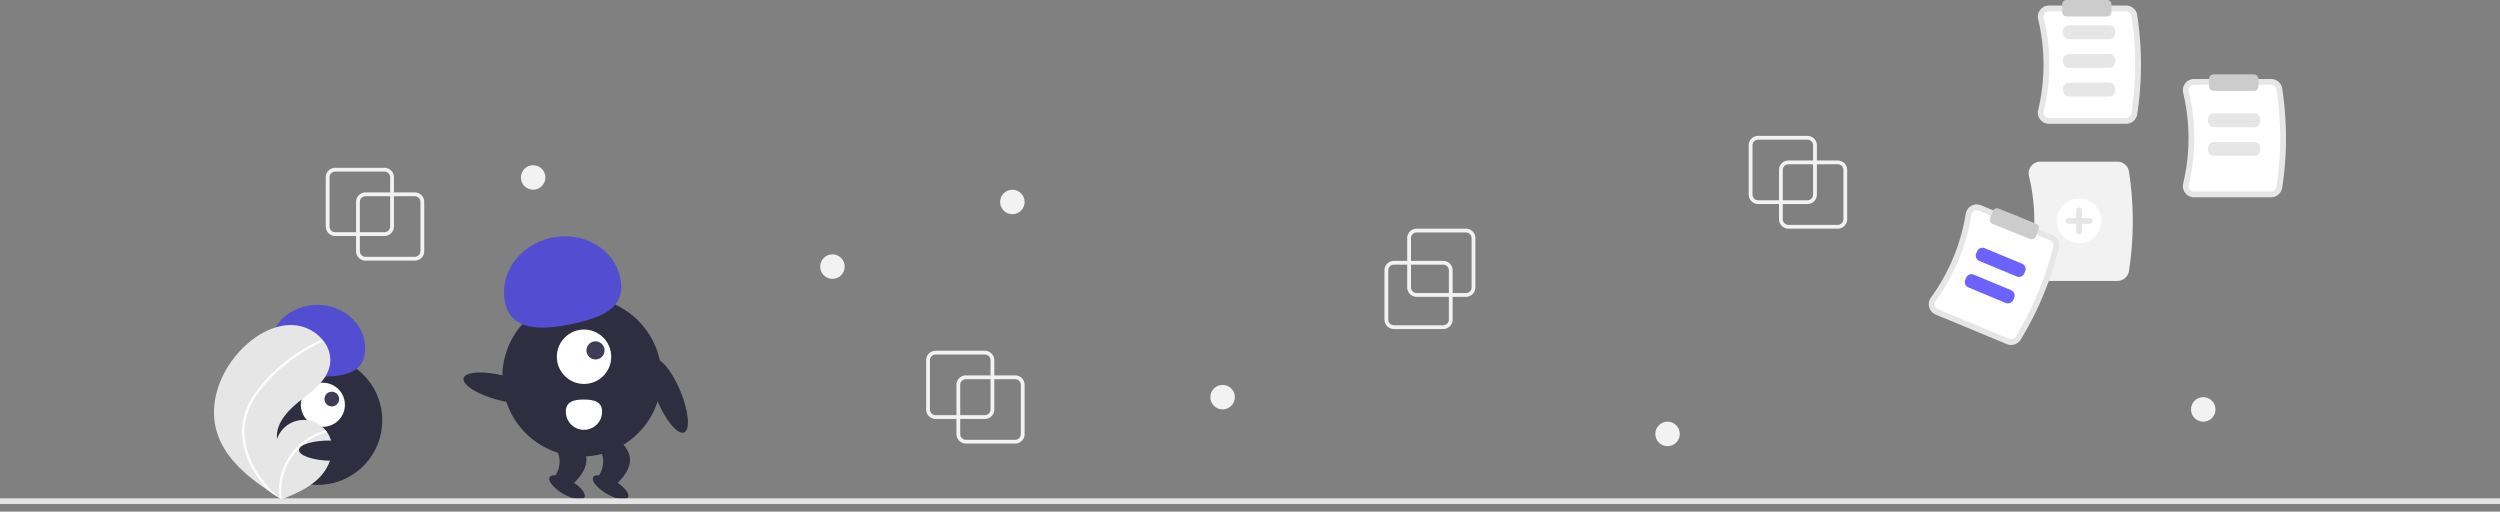 <svg xmlns="http://www.w3.org/2000/svg" width="1320" height="270.118" viewBox="0 0 1320 270.118">
  <rect x="0" y="0" width="1320" height="270.118" fill="#808080" stroke="none"/>
  <g id="Group_203" data-name="Group 203" transform="translate(-300 -3518.4)">
    <g id="Group_195" data-name="Group 195" transform="translate(543.146 3643.167)">
      <ellipse id="Ellipse_329" data-name="Ellipse 329" cx="21.006" cy="6.594" rx="21.006" ry="6.594" transform="translate(40.678 91.803) rotate(-165.518)" fill="#2f2e41"/>
      <ellipse id="Ellipse_330" data-name="Ellipse 330" cx="21.006" cy="6.594" rx="21.006" ry="6.594" transform="matrix(-0.384, -0.923, 0.923, -0.384, 111.96, 106.093)" fill="#2f2e41"/>
      <ellipse id="Ellipse_331" data-name="Ellipse 331" cx="42.012" cy="42.012" rx="42.012" ry="42.012" transform="translate(22.093 32.218)" fill="#2f2e41"/>
      <path id="Path_444" data-name="Path 444" d="M739.963,457.55l12.763.059c9.343-9.2,7.96-16.58.106-22.867l-12.763-.059C745.953,441.928,747.522,449.448,739.963,457.55Z" transform="translate(-669.735 -327.453)" fill="#2f2e41"/>
      <ellipse id="Ellipse_332" data-name="Ellipse 332" cx="10.636" cy="3.988" rx="10.636" ry="3.988" transform="matrix(-0.864, -0.504, 0.504, -0.864, 86.435, 141.337)" fill="#2f2e41"/>
      <path id="Path_445" data-name="Path 445" d="M762.963,457.55l12.763.059c9.343-9.2,7.96-16.58.106-22.867l-12.763-.059C768.953,441.928,770.522,449.448,762.963,457.55Z" transform="translate(-715.735 -327.453)" fill="#2f2e41"/>
      <ellipse id="Ellipse_333" data-name="Ellipse 333" cx="10.636" cy="3.988" rx="10.636" ry="3.988" transform="matrix(-0.864, -0.504, 0.504, -0.864, 63.435, 141.337)" fill="#2f2e41"/>
      <ellipse id="Ellipse_334" data-name="Ellipse 334" cx="14.359" cy="14.359" rx="14.359" ry="14.359" transform="translate(50.861 49.241)" fill="#fff"/>
      <ellipse id="Ellipse_335" data-name="Ellipse 335" cx="4.786" cy="4.786" rx="4.786" ry="4.786" transform="translate(66.497 55.45)" fill="#3f3d56"/>
      <path id="Path_446" data-name="Path 446" d="M745.152,362.423c-3.322-15.208,7.593-30.508,24.38-34.175s33.087,5.69,36.408,20.9-7.818,20.759-24.6,24.426S748.474,377.631,745.152,362.423Z" transform="translate(-721.618 -327.453)" fill="#534dd1"/>
      <path id="Path_447" data-name="Path 447" d="M754.7,419.99a9.572,9.572,0,1,0,19.144.138v-.049c.025-5.287-4.256-6.4-9.543-6.426S754.728,414.7,754.7,419.99Z" transform="translate(-699.088 -327.453)" fill="#fff"/>
    </g>
    <g id="undraw_add_notes_re_ln36" transform="translate(1318.399 3518.4)">
      <path id="Path_448" data-name="Path 448" d="M632.833,276.434h-40.7a5.858,5.858,0,0,1-4.627-2.242h0A5.931,5.931,0,0,1,586.4,269.1a102.911,102.911,0,0,0,0-47.8,5.933,5.933,0,0,1,1.111-5.087,5.858,5.858,0,0,1,4.627-2.242h40.7a5.933,5.933,0,0,1,5.838,4.979,172.5,172.5,0,0,1,0,52.5,5.933,5.933,0,0,1-5.838,4.979Z" transform="translate(-528.639 -211.054)" fill="#e6e6e6"/>
      <path id="Path_449" data-name="Path 449" d="M595.072,219.978a2.814,2.814,0,0,0-2.223,1.076,2.889,2.889,0,0,0-.538,2.477,105.986,105.986,0,0,1,0,49.225,2.887,2.887,0,0,0,.537,2.477h0a2.813,2.813,0,0,0,2.222,1.076h40.7a2.849,2.849,0,0,0,2.812-2.382,169.443,169.443,0,0,0,0-51.568,2.849,2.849,0,0,0-2.812-2.382Z" transform="translate(-531.578 -213.992)" fill="#fff"/>
      <path id="Path_450" data-name="Path 450" d="M636.716,241.806H615.359a3.066,3.066,0,0,1-3.062-3.062v-1.2a3.066,3.066,0,0,1,3.062-3.062h21.357a3.066,3.066,0,0,1,3.062,3.062v1.2a3.066,3.066,0,0,1-3.062,3.062Z" transform="translate(-541.403 -221.095)" fill="#e6e6e6"/>
      <path id="Path_451" data-name="Path 451" d="M636.716,271.431H615.359a3.066,3.066,0,0,1-3.062-3.062v-1.2a3.066,3.066,0,0,1,3.062-3.062h21.357a3.066,3.066,0,0,1,3.062,3.062v1.2A3.066,3.066,0,0,1,636.716,271.431Z" transform="translate(-541.403 -235.599)" fill="#e6e6e6"/>
      <path id="Path_452" data-name="Path 452" d="M636.716,301.057H615.359a3.066,3.066,0,0,1-3.062-3.062v-1.2a3.066,3.066,0,0,1,3.062-3.062h21.357a3.066,3.066,0,0,1,3.062,3.062v1.2A3.066,3.066,0,0,1,636.716,301.057Z" transform="translate(-541.403 -250.104)" fill="#e6e6e6"/>
      <path id="Path_453" data-name="Path 453" d="M782.833,352.434h-40.7a5.858,5.858,0,0,1-4.627-2.242h0A5.931,5.931,0,0,1,736.4,345.1a102.911,102.911,0,0,0,0-47.8,5.933,5.933,0,0,1,1.111-5.087,5.858,5.858,0,0,1,4.627-2.242h40.7a5.933,5.933,0,0,1,5.838,4.979,172.493,172.493,0,0,1,0,52.5,5.932,5.932,0,0,1-5.838,4.979Z" transform="translate(-602.08 -248.264)" fill="#e6e6e6"/>
      <path id="Path_454" data-name="Path 454" d="M745.072,295.978a2.814,2.814,0,0,0-2.222,1.076,2.888,2.888,0,0,0-.538,2.477,105.986,105.986,0,0,1,0,49.225,2.887,2.887,0,0,0,.537,2.477h0a2.813,2.813,0,0,0,2.222,1.076h40.7a2.849,2.849,0,0,0,2.812-2.382,169.441,169.441,0,0,0,0-51.568,2.849,2.849,0,0,0-2.812-2.382Z" transform="translate(-605.019 -251.202)" fill="#fff"/>
      <path id="Path_455" data-name="Path 455" d="M623.588,438.445h-40.7a6.112,6.112,0,0,1-4.827-2.34A6.185,6.185,0,0,1,576.9,430.8a102.656,102.656,0,0,0,0-47.678,6.186,6.186,0,0,1,1.159-5.3,6.112,6.112,0,0,1,4.828-2.34h40.7a6.189,6.189,0,0,1,6.091,5.2,172.749,172.749,0,0,1,0,52.576A6.189,6.189,0,0,1,623.588,438.445Z" transform="translate(-523.987 -290.126)" fill="#f2f2f2"/>
      <path id="Path_456" data-name="Path 456" d="M786.716,332.806H765.358a3.066,3.066,0,0,1-3.062-3.062v-1.2a3.066,3.066,0,0,1,3.062-3.062h21.357a3.066,3.066,0,0,1,3.062,3.062v1.2A3.065,3.065,0,0,1,786.716,332.806Z" transform="translate(-614.844 -265.649)" fill="#e6e6e6"/>
      <path id="Path_457" data-name="Path 457" d="M786.716,362.431H765.358a3.066,3.066,0,0,1-3.062-3.062v-1.2a3.066,3.066,0,0,1,3.062-3.062h21.357a3.066,3.066,0,0,1,3.062,3.062v1.2A3.066,3.066,0,0,1,786.716,362.431Z" transform="translate(-614.844 -280.154)" fill="#e6e6e6"/>
      <ellipse id="Ellipse_336" data-name="Ellipse 336" cx="11.739" cy="11.739" rx="11.739" ry="11.739" transform="translate(67.626 104.886)" fill="#fff"/>
      <path id="Path_458" data-name="Path 458" d="M627.654,428.364h-4.083v-4.083a1.531,1.531,0,1,0-3.062,0v4.083h-4.083a1.531,1.531,0,1,0,0,3.062h4.083v4.083a1.531,1.531,0,0,0,3.062,0v-4.083h4.083a1.531,1.531,0,1,0,0-3.062Z" transform="translate(-542.675 -313.27)" fill="#e6e6e6"/>
      <path id="Path_459" data-name="Path 459" d="M635.127,216.927H613.691a2.3,2.3,0,0,1-2.3-2.3v-4.083a2.3,2.3,0,0,1,2.3-2.3h21.437a2.3,2.3,0,0,1,2.3,2.3v4.083a2.3,2.3,0,0,1-2.3,2.3Z" transform="translate(-540.961 -208.25)" fill="#ccc"/>
      <path id="Path_460" data-name="Path 460" d="M787.127,293.927H765.691a2.3,2.3,0,0,1-2.3-2.3v-4.083a2.3,2.3,0,0,1,2.3-2.3h21.437a2.3,2.3,0,0,1,2.3,2.3v4.083a2.3,2.3,0,0,1-2.3,2.3Z" transform="translate(-615.381 -245.95)" fill="#ccc"/>
      <path id="Path_473" data-name="Path 473" d="M514.618,493.489l-37.584-15.615a5.859,5.859,0,0,1-3.413-3.846h0a5.932,5.932,0,0,1,.926-5.124,102.913,102.913,0,0,0,18.339-44.139,5.933,5.933,0,0,1,2.978-4.272,5.858,5.858,0,0,1,5.133-.3l37.585,15.616a5.933,5.933,0,0,1,3.481,6.838,172.494,172.494,0,0,1-20.143,48.48,5.932,5.932,0,0,1-7.3,2.358Z" transform="translate(-473.397 -311.797)" fill="#e6e6e6"/>
      <path id="Path_474" data-name="Path 474" d="M502.762,425.964a2.814,2.814,0,0,0-2.465.141,2.889,2.889,0,0,0-1.447,2.081,105.986,105.986,0,0,1-18.887,45.458,2.887,2.887,0,0,0-.454,2.493h0a2.813,2.813,0,0,0,1.639,1.847L518.733,493.6a2.849,2.849,0,0,0,3.51-1.121,169.447,169.447,0,0,0,19.786-47.621,2.849,2.849,0,0,0-1.682-3.278Z" transform="translate(-476.336 -314.737)" fill="#fff"/>
      <path id="Path_475" data-name="Path 475" d="M543.65,479.71l-19.723-8.195a3.066,3.066,0,0,1-1.653-4l.459-1.105a3.066,3.066,0,0,1,4-1.653l19.723,8.195a3.066,3.066,0,0,1,1.653,4l-.459,1.105a3.066,3.066,0,0,1-4,1.653Z" transform="translate(-497.213 -333.721)" fill="#6c63ff"/>
      <path id="Path_476" data-name="Path 476" d="M532.283,507.069l-19.723-8.195a3.066,3.066,0,0,1-1.653-4l.459-1.105a3.066,3.066,0,0,1,4-1.653l19.723,8.195a3.066,3.066,0,0,1,1.653,4l-.459,1.105A3.066,3.066,0,0,1,532.283,507.069Z" transform="translate(-491.648 -347.117)" fill="#6c63ff"/>
      <path id="Path_477" data-name="Path 477" d="M558.6,440.085a2.29,2.29,0,0,1-.861-.169l-19.874-8.035a2.3,2.3,0,0,1-1.269-2.99l1.531-3.786a2.3,2.3,0,0,1,2.99-1.268l19.874,8.035a2.3,2.3,0,0,1,1.268,2.99l-1.531,3.786A2.3,2.3,0,0,1,558.6,440.085Z" transform="translate(-504.256 -313.72)" fill="#ccc"/>
    </g>
    <rect id="Rectangle_160" data-name="Rectangle 160" width="1320" height="3" transform="translate(300 3781.519)" fill="#e4e4e4"/>
    <g id="Group_196" data-name="Group 196" transform="translate(413 3679.375)">
      <circle id="Ellipse_337" data-name="Ellipse 337" cx="34.064" cy="34.064" r="34.064" transform="translate(54.765 109.143) rotate(-135)" fill="#2f2e41"/>
      <ellipse id="Ellipse_338" data-name="Ellipse 338" cx="11.642" cy="11.642" rx="11.642" ry="11.642" transform="matrix(-0.976, -0.216, 0.216, -0.976, 66.323, 66.621)" fill="#fff"/>
      <ellipse id="Ellipse_339" data-name="Ellipse 339" cx="3.881" cy="3.881" rx="3.881" ry="3.881" transform="matrix(-0.976, -0.216, 0.216, -0.976, 65.138, 54.36)" fill="#3f3d56"/>
      <path id="Path_480" data-name="Path 480" d="M761.461,522.631c13.931-.026,23.711-2.514,23.687-15.135s-11.336-22.832-25.267-22.806-25.205,10.278-25.182,22.9S747.529,522.657,761.461,522.631Z" transform="translate(-705.346 -484.69)" fill="#534dd1"/>
      <path id="Path_481" data-name="Path 481" d="M758.133,554.172c4,13.862,15.663,23.566,27.834,31.809q2.549,1.727,5.1,3.374c.012.005.023.016.035.021.082.053.164.105.24.158l1.05.676-.191.086s-.188.1.018.016c.061-.026.125-.049.186-.074,7.07-2.852,14.266-5.913,19.685-11.255,5.621-5.547,8.906-14.248,5.862-21.536a13.914,13.914,0,0,0-1.507-2.7c-.247-.353-.513-.691-.79-1.023a14.914,14.914,0,0,0-25.615,4.532c-.894-8.325,5.971-15.3,12.577-20.444s14.119-10.744,15.4-19.023a16.136,16.136,0,0,0-3.806-12.654c-.09-.109-.181-.218-.274-.323a21.766,21.766,0,0,0-13.99-7.505c-10.135-1.053-19.979,4.311-27.341,11.357C760.754,521,753.59,538.411,758.133,554.172Z" transform="translate(-756.754 -487.508)" fill="#e6e6e6"/>
      <path id="Path_482" data-name="Path 482" d="M765.687,538.048a37,37,0,0,0-4.433,9.777,32.127,32.127,0,0,0-1.11,9.489,41.163,41.163,0,0,0,5.391,18.733,59.244,59.244,0,0,0,8.937,11.943q2.549,1.727,5.1,3.374c.012.005.023.016.035.021.082.053.164.105.24.158l1.05.676s-.379.186-.174.1c.061-.026.125-.049.186-.074a32.459,32.459,0,0,1,24.04-35.5c-.247-.353-.513-.691-.79-1.023a34.238,34.238,0,0,0-5.653,2.139,33.555,33.555,0,0,0-15.172,14.627A34.306,34.306,0,0,0,779.6,591.32c-.291-.263-.581-.532-.863-.8a60.153,60.153,0,0,1-13.374-17.394,38.294,38.294,0,0,1-4.01-18.119c.264-6.844,2.991-13.184,6.939-18.7a80.159,80.159,0,0,1,15.194-15.659,91.084,91.084,0,0,1,18.9-11.667.655.655,0,0,0,.33-.84.557.557,0,0,0-.274-.323.485.485,0,0,0-.421.018c-.834.384-1.661.773-2.483,1.179A92.117,92.117,0,0,0,780.5,521.567,74.146,74.146,0,0,0,765.687,538.048Z" transform="translate(-745.259 -489.516)" fill="#fff"/>
      <ellipse id="Ellipse_340" data-name="Ellipse 340" cx="17.032" cy="5.347" rx="17.032" ry="5.347" transform="matrix(-1, -0.02, 0.02, -1, 78.821, 82.672)" fill="#2f2e41"/>
    </g>
    <g id="Group_199" data-name="Group 199" transform="translate(-46.258 63.033)">
      <path id="Path_483" data-name="Path 483" d="M746.661,431h-26a5.006,5.006,0,0,1-5-5V400a5.006,5.006,0,0,1,5-5h26a5.006,5.006,0,0,1,5,5v26a5.006,5.006,0,0,1-5,5Zm-26-34a3,3,0,0,0-3,3v26a3,3,0,0,0,3,3h26a3,3,0,0,0,3-3V400a3,3,0,0,0-3-3Z" transform="translate(361.597 3198.104)" fill="#f2f2f2"/>
      <path id="Path_484" data-name="Path 484" d="M758.661,414h-26a5.006,5.006,0,0,1-5-5V383a5.006,5.006,0,0,1,5-5h26a5.006,5.006,0,0,1,5,5v26a5.006,5.006,0,0,1-5,5Zm-26-34a3,3,0,0,0-3,3v26a3,3,0,0,0,3,3h26a3,3,0,0,0,3-3V383a3,3,0,0,0-3-3Z" transform="translate(361.597 3198.104)" fill="#f2f2f2"/>
    </g>
    <g id="Group_200" data-name="Group 200" transform="translate(-12 58.736)">
      <path id="Path_485" data-name="Path 485" d="M553.661,331h-26a5.006,5.006,0,0,1-5-5V300a5.006,5.006,0,0,1,5-5h26a5.006,5.006,0,0,1,5,5v26a5.006,5.006,0,0,1-5,5Zm-26-34a3,3,0,0,0-3,3v26a3,3,0,0,0,3,3h26a3,3,0,0,0,3-3V300a3,3,0,0,0-3-3Z" transform="translate(728.655 3249.4)" fill="#f2f2f2"/>
      <path id="Path_486" data-name="Path 486" d="M537.661,318h-26a5.006,5.006,0,0,1-5-5V287a5.006,5.006,0,0,1,5-5h26a5.006,5.006,0,0,1,5,5v26a5.006,5.006,0,0,1-5,5Zm-26-34a3,3,0,0,0-3,3v26a3,3,0,0,0,3,3h26a3,3,0,0,0,3-3V287a3,3,0,0,0-3-3Z" transform="translate(728.655 3249.4)" fill="#f2f2f2"/>
    </g>
    <g id="Group_202" data-name="Group 202" transform="translate(-446.316 172.203)">
      <path id="Path_485-2" data-name="Path 485" d="M553.661,331h-26a5.006,5.006,0,0,1-5-5V300a5.006,5.006,0,0,1,5-5h26a5.006,5.006,0,0,1,5,5v26a5.006,5.006,0,0,1-5,5Zm-26-34a3,3,0,0,0-3,3v26a3,3,0,0,0,3,3h26a3,3,0,0,0,3-3V300a3,3,0,0,0-3-3Z" transform="translate(728.655 3249.4)" fill="#f2f2f2"/>
      <path id="Path_486-2" data-name="Path 486" d="M537.661,318h-26a5.006,5.006,0,0,1-5-5V287a5.006,5.006,0,0,1,5-5h26a5.006,5.006,0,0,1,5,5v26a5.006,5.006,0,0,1-5,5Zm-26-34a3,3,0,0,0-3,3v26a3,3,0,0,0,3,3h26a3,3,0,0,0,3-3V287a3,3,0,0,0-3-3Z" transform="translate(728.655 3249.4)" fill="#f2f2f2"/>
    </g>
    <g id="Group_201" data-name="Group 201" transform="translate(-763.316 75.6)">
      <path id="Path_485-3" data-name="Path 485" d="M553.661,331h-26a5.006,5.006,0,0,1-5-5V300a5.006,5.006,0,0,1,5-5h26a5.006,5.006,0,0,1,5,5v26a5.006,5.006,0,0,1-5,5Zm-26-34a3,3,0,0,0-3,3v26a3,3,0,0,0,3,3h26a3,3,0,0,0,3-3V300a3,3,0,0,0-3-3Z" transform="translate(728.655 3249.4)" fill="#f2f2f2"/>
      <path id="Path_486-3" data-name="Path 486" d="M537.661,318h-26a5.006,5.006,0,0,1-5-5V287a5.006,5.006,0,0,1,5-5h26a5.006,5.006,0,0,1,5,5v26a5.006,5.006,0,0,1-5,5Zm-26-34a3,3,0,0,0-3,3v26a3,3,0,0,0,3,3h26a3,3,0,0,0,3-3V287a3,3,0,0,0-3-3Z" transform="translate(728.655 3249.4)" fill="#f2f2f2"/>
    </g>
    <circle id="Ellipse_341" data-name="Ellipse 341" cx="6.467" cy="6.467" r="6.467" transform="translate(1174 3741.037)" fill="#f2f2f2"/>
    <circle id="Ellipse_344" data-name="Ellipse 344" cx="6.467" cy="6.467" r="6.467" transform="translate(733.066 3652.703)" fill="#f2f2f2"/>
    <circle id="Ellipse_346" data-name="Ellipse 346" cx="6.467" cy="6.467" r="6.467" transform="translate(828.066 3618.566)" fill="#f2f2f2"/>
    <circle id="Ellipse_342" data-name="Ellipse 342" cx="6.467" cy="6.467" r="6.467" transform="translate(939.066 3721.637)" fill="#f2f2f2"/>
    <circle id="Ellipse_345" data-name="Ellipse 345" cx="6.467" cy="6.467" r="6.467" transform="translate(575.033 3605.633)" fill="#f2f2f2"/>
    <circle id="Ellipse_343" data-name="Ellipse 343" cx="6.467" cy="6.467" r="6.467" transform="translate(1456.85 3728.104)" fill="#f2f2f2"/>
  </g>
</svg>
